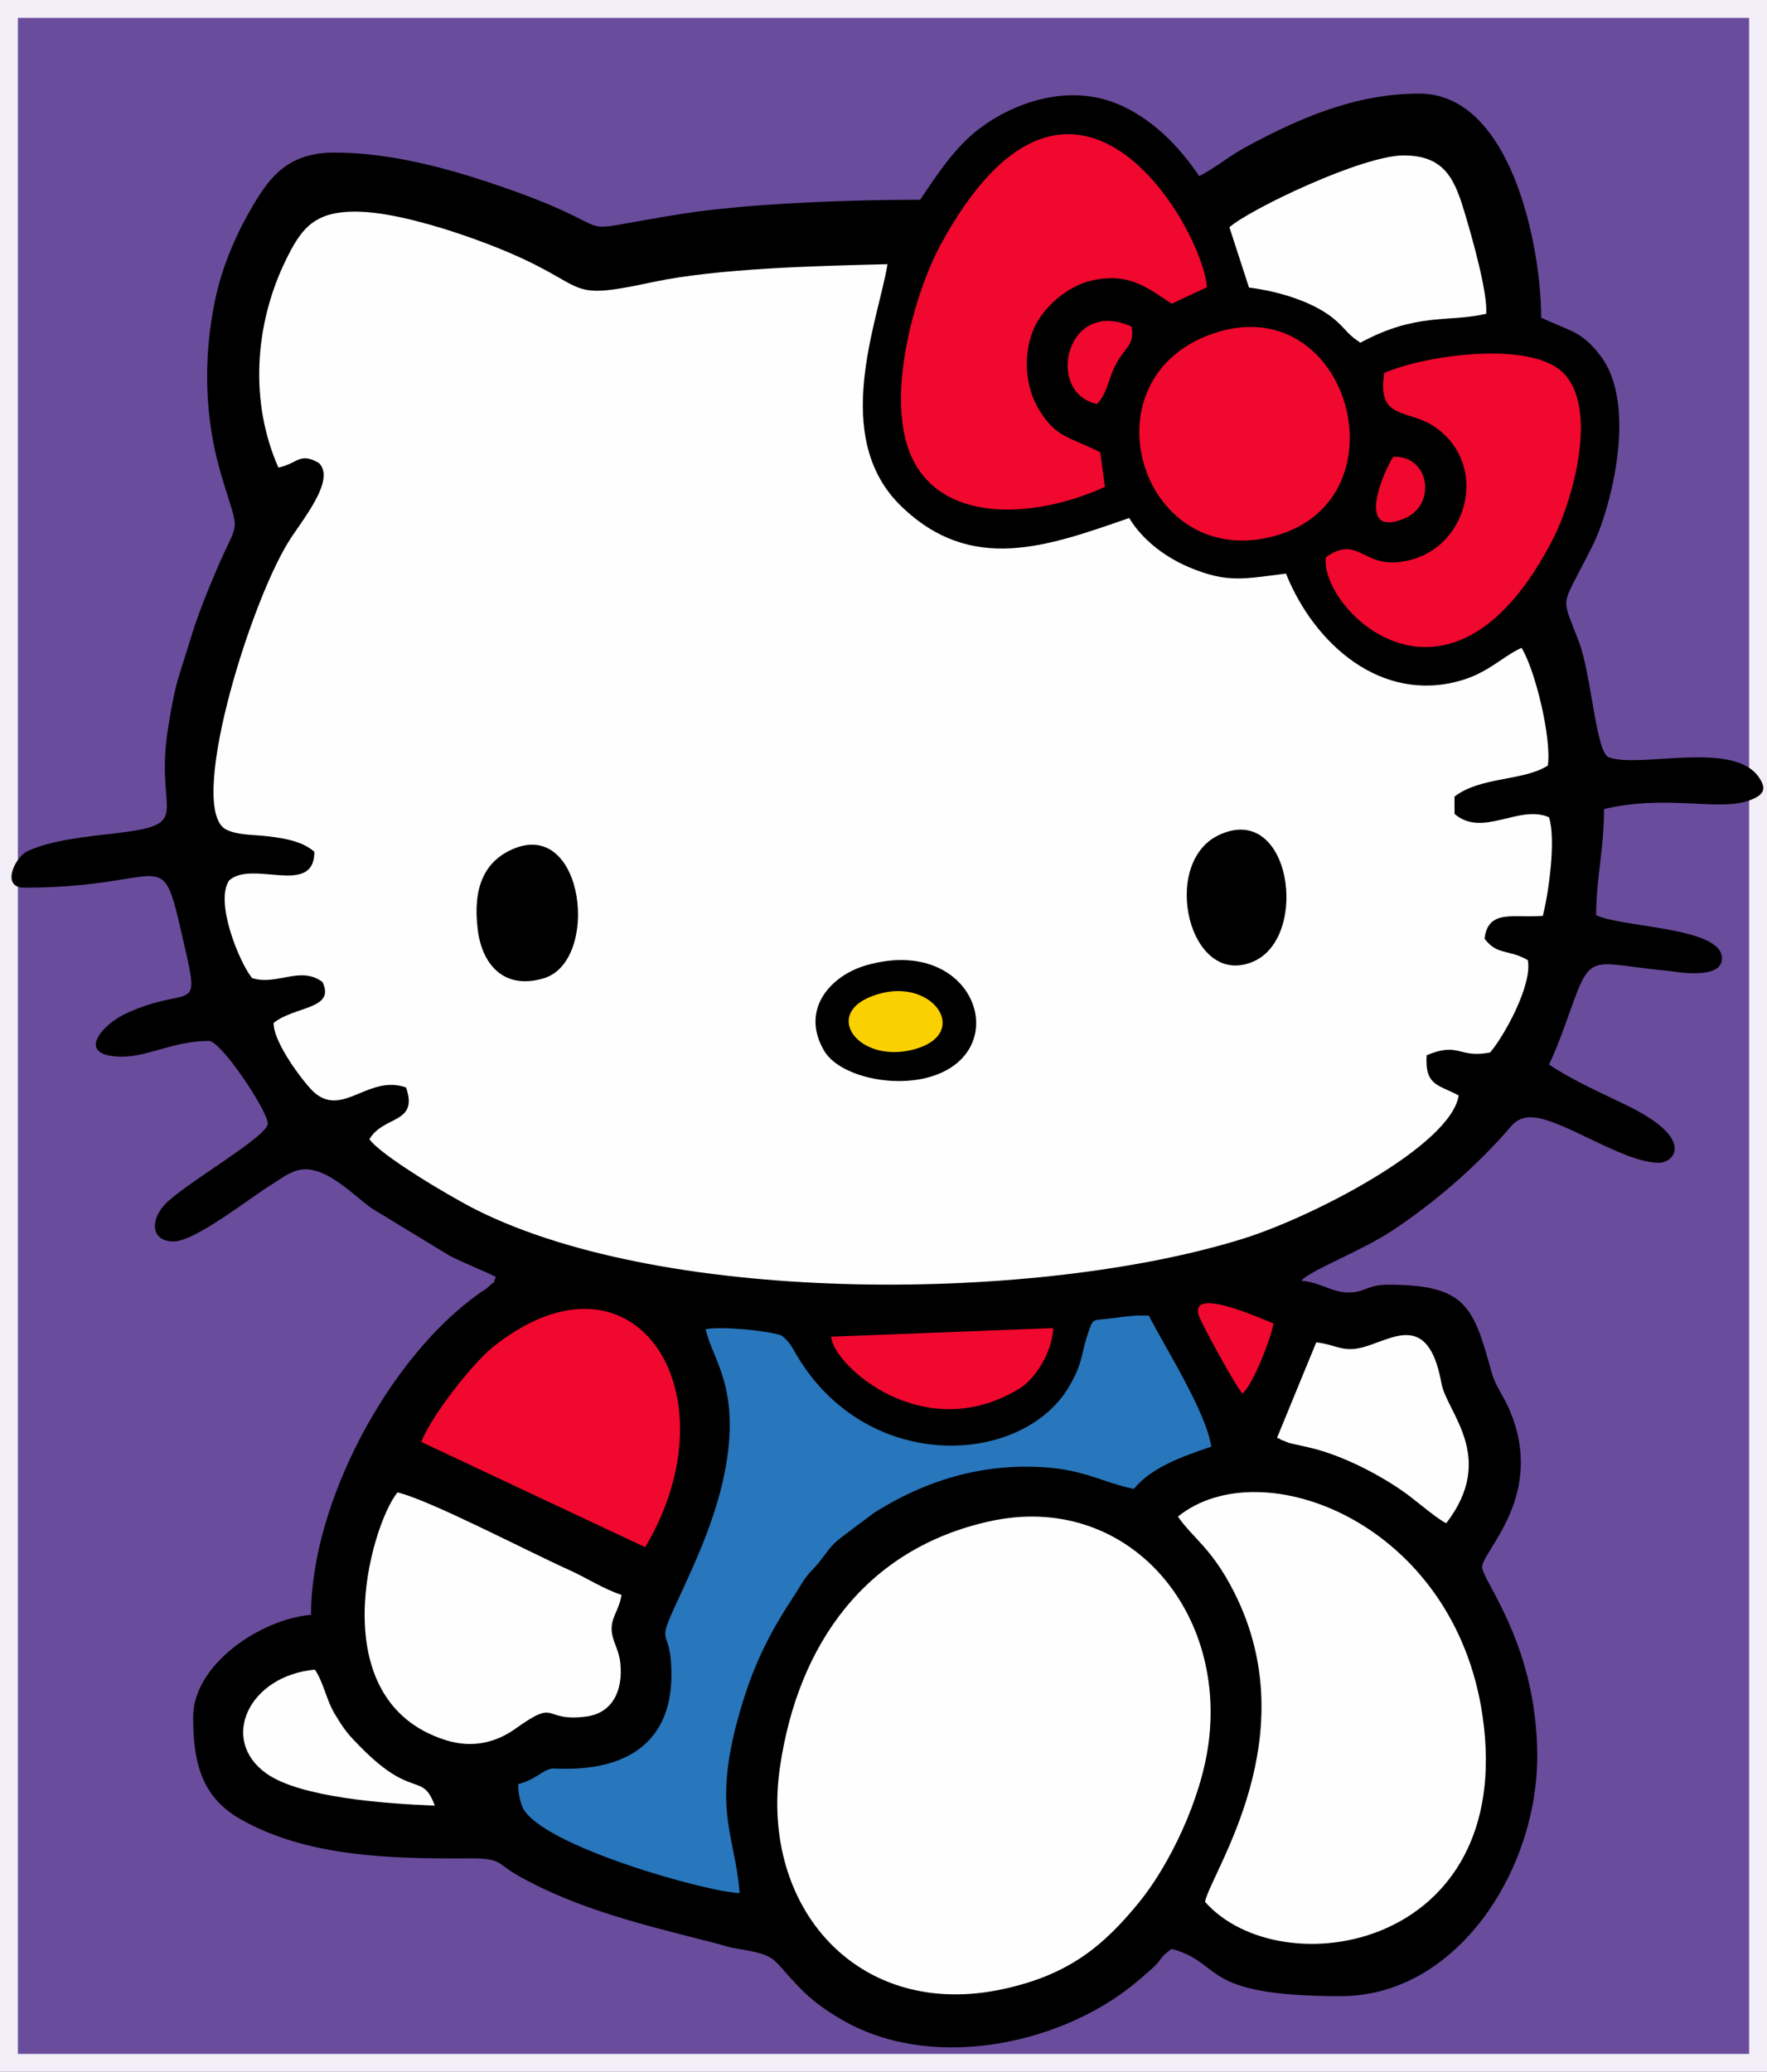 <?xml version="1.0" encoding="UTF-8"?>
<svg xmlns="http://www.w3.org/2000/svg" xmlns:xlink="http://www.w3.org/1999/xlink" width="148" height="173.5" viewBox="0 0 148 173.5" version="1.1">
<rect x="0" y="0" width="148" height="173.5" fill="#333333" stroke="none"/>
<rect x="0" y="0" width="148" height="173.5" style="fill:rgb(106,76,156);stroke:rgb(241,238,247);stroke-width:3;"> </rect>

<g id="surface1">
<path style=" stroke:none;fill-rule:evenodd;fill:rgb(0%,0%,0%);fill-opacity:1;" d="M 77.074 16.727 C 71.301 16.727 62.734 17.023 57.176 17.898 C 45.969 19.656 53.941 19.598 40.988 15.285 C 37.203 14.027 32.566 12.777 28.027 12.777 C 24.234 12.777 22.68 14.691 21.215 17.16 C 19.875 19.418 18.629 22.176 18.012 25.145 C 17.008 29.977 17.117 35.004 18.52 39.734 C 20.16 45.27 20.086 43.02 17.961 48.137 C 17.273 49.793 16.922 50.633 16.301 52.406 L 14.891 56.918 C 14.516 58.223 14.059 60.855 13.914 62.199 C 13.27 68.34 16.023 69.039 9.652 69.785 C 7.527 70.035 4.266 70.332 2.273 71.297 C 1.23 71.805 0.066 74.336 2.02 74.336 C 13.816 74.336 13.469 70.633 15.105 77.707 C 16.926 85.566 16.355 82.211 10.574 84.863 C 8.492 85.816 6.23 88.488 10.25 88.488 C 12.438 88.488 14.543 87.172 17.492 87.172 C 18.539 87.172 22.43 93.066 22.43 94.086 C 22.43 95.191 15.301 99.223 13.77 100.906 C 12.555 102.242 12.672 103.961 14.531 103.961 C 16.379 103.961 20.93 100.297 22.863 99.125 C 23.629 98.66 23.723 98.5 24.539 98.141 C 26.836 97.125 29.348 99.895 31.129 101.188 L 37.68 105.172 C 39.07 105.867 40.207 106.289 41.523 106.922 C 41.25 107.68 41.504 107.191 40.98 107.699 C 40.656 108.016 40.543 108.031 40.223 108.254 C 32.637 113.559 26.051 125.809 26.051 135.23 C 21.871 135.578 16.176 139.367 16.176 143.789 C 16.176 147.504 16.828 150.457 20.137 152.34 C 25.641 155.477 32.578 155.672 39.234 155.625 C 42.074 155.605 41.566 156.035 43.387 157.066 C 48.438 159.926 54.168 161.258 59.809 162.703 C 60.859 162.973 60.816 163.035 61.926 163.219 C 65.289 163.773 64.547 164.02 67.109 166.59 C 68.117 167.602 69.016 168.238 70.289 169.008 C 77.723 173.496 88.402 171.336 94.715 166.367 C 95.375 165.848 95.93 165.355 96.492 164.855 C 97.402 164.047 97.105 163.906 98.141 163.211 C 102.574 164.395 100.285 167.164 112.297 167.164 C 121.996 167.164 128.754 156.688 128.754 147.082 C 128.754 137.863 124.289 132.551 124.145 131.281 C 124 129.996 129.641 125.246 126.352 117.883 C 125.934 116.945 125.238 116 124.957 115 C 123.418 109.457 122.859 107.582 116.246 107.582 C 114.527 107.582 114.34 108.238 112.953 108.238 C 111.559 108.238 110.617 107.387 109.004 107.25 C 109.59 106.453 114.09 104.738 116.641 103.039 C 120.121 100.719 123.391 97.91 126.164 94.785 C 126.602 94.293 126.934 93.727 127.859 93.586 C 130.277 93.219 135.742 97.375 138.961 97.375 C 140.176 97.375 142.062 95.441 136.438 92.656 C 134.16 91.531 131.816 90.535 129.742 89.148 C 130.352 87.883 130.988 86.141 131.512 84.66 C 133.324 79.551 133.168 80.695 139.844 81.316 C 140.285 81.359 144.227 82.109 144.227 80.258 C 144.227 77.617 135.934 77.711 133.691 76.637 C 133.691 73.543 134.352 71.109 134.352 67.75 C 139.855 66.469 144.117 68.051 146.723 66.953 C 147.691 66.547 148.02 66.086 147.297 65.059 C 145.133 61.984 137.289 64.371 134.738 63.414 C 133.672 63.012 133.297 56.496 132.242 53.73 C 130.84 50.039 130.754 50.855 132.488 47.457 C 133.121 46.223 133.598 45.398 134.066 44.098 C 135.434 40.316 136.75 33.391 134.082 29.836 C 132.453 27.668 131.43 27.727 129.086 26.602 C 129.086 20.664 126.59 7.84 118.879 7.84 C 113.457 7.84 108.812 9.926 104.504 12.227 C 102.957 13.051 101.961 13.949 100.445 14.754 C 98.785 12.273 96.5 9.918 93.641 8.719 C 89.48 6.973 84.938 8.57 82.004 10.793 C 79.984 12.324 78.453 14.668 77.074 16.727 Z M 77.074 16.727 "/>
<path style=" stroke:none;fill-rule:evenodd;fill:rgb(99.609%,99.609%,99.609%);fill-opacity:1;" d="M 23.32 39.156 C 24.965 38.809 25.078 37.84 26.711 38.77 C 28.18 40.215 25.195 43.68 24.133 45.422 C 20.75 50.957 15.574 68.004 19.016 69.508 C 20.043 69.957 21.262 69.895 22.426 70.031 C 24.082 70.227 25.395 70.516 26.332 71.332 C 26.312 75.129 21.148 71.977 19.191 73.73 C 17.961 75.547 20.074 80.652 21.113 81.906 C 23.188 82.57 25.16 80.848 27.008 82.234 C 28.125 84.539 24.688 84.238 22.918 85.664 C 22.875 87.344 25.605 90.875 26.336 91.5 C 28.742 93.566 30.875 89.969 34.008 91.066 C 35.082 94.141 32.117 93.387 30.941 95.402 C 31.906 96.766 37.703 100.215 39.895 101.316 C 56.031 109.402 87.129 109.051 104.156 103.719 C 109.953 101.906 121.527 95.93 122.176 91.738 C 120.527 90.832 119.324 90.965 119.492 88.367 C 122.285 87.219 122.078 88.645 124.805 88.141 C 125.914 86.871 128.371 82.512 127.965 80.402 C 126.309 79.461 125.418 80.027 124.344 78.613 C 124.641 76.074 126.816 76.918 129.223 76.695 C 129.684 74.918 130.352 70.352 129.742 68.441 C 127.219 67.34 124.191 70.18 121.832 68.164 L 121.824 66.711 C 123.992 65.02 127.641 65.418 129.645 64.105 C 129.969 61.777 128.562 56.035 127.438 54.254 C 125.855 54.973 124.676 56.328 122.324 57 C 115.668 58.906 110.07 53.922 107.711 48.035 C 104.223 48.457 102.852 48.867 99.625 47.516 C 97.297 46.539 95.516 44.961 94.582 43.379 C 87.75 45.746 81.367 48.113 75.461 42.371 C 69.516 36.586 73.551 26.898 74.336 22.125 C 68.512 22.262 60.078 22.469 54.668 23.625 C 46.145 25.449 50.43 23.707 38.859 19.711 C 36.527 18.906 32.945 17.855 30.332 17.738 C 26.391 17.562 25.273 19.039 23.918 21.828 C 21.305 27.203 20.895 33.688 23.32 39.156 Z M 23.32 39.156 "/>
<path style=" stroke:none;fill-rule:evenodd;fill:rgb(99.609%,99.609%,99.609%);fill-opacity:1;" d="M 82.891 127.398 C 72.504 129.695 66.855 137.676 65.336 147.926 C 63.582 159.75 71.902 169.219 84.043 166.566 C 89.426 165.391 92.363 163.066 95.473 159.223 C 97.871 156.258 100.594 150.812 101.23 145.945 C 102.715 134.566 94.184 124.906 82.891 127.398 Z M 82.891 127.398 "/>
<path style=" stroke:none;fill-rule:evenodd;fill:rgb(15.697%,46.263%,73.631%);fill-opacity:1;" d="M 65.457 111.836 C 64.32 111.43 60.41 111.051 59.105 111.309 C 59.633 113.828 62.133 116.254 60.672 123.434 C 59.863 127.391 58.227 130.859 56.668 134.23 C 54.898 138.059 56.133 136.105 56.234 139.848 C 56.492 149.391 46.695 148 46.203 148.105 C 45.355 148.285 44.867 149.035 43.41 149.406 C 43.383 150.066 43.547 150.832 43.785 151.387 C 45.379 154.594 59.273 158.461 61.949 158.535 C 61.59 153.598 59.477 151.445 62.172 142.66 C 63.27 139.07 64.578 136.562 66.539 133.59 C 66.844 133.129 67.172 132.551 67.438 132.18 C 67.879 131.57 68 131.555 68.504 130.949 C 69.305 129.984 69.473 129.492 70.535 128.691 L 73.168 126.715 C 77.406 124.016 82.254 122.492 87.598 122.883 C 90.93 123.129 92.387 124.152 94.965 124.684 C 96.441 122.91 98.867 122.02 101.453 121.145 C 100.996 118.152 97.504 112.715 96.227 110.176 C 95.203 110.125 94.355 110.23 93.34 110.371 C 91.461 110.625 91.605 110.301 91.184 111.5 C 90.484 113.477 90.781 114.008 89.551 116.105 C 85.68 122.699 72.906 123.461 66.918 113.797 C 66.289 112.785 66.262 112.488 65.457 111.836 Z M 65.457 111.836 "/>
<path style=" stroke:none;fill-rule:evenodd;fill:rgb(99.609%,99.609%,99.609%);fill-opacity:1;" d="M 98.66 127.004 C 99.949 128.859 101.484 129.629 103.355 133.309 C 109.504 145.402 101.473 156.727 100.926 159.262 C 107.289 166.461 126.98 163.27 124.184 143.754 C 121.852 127.477 105.625 121.359 98.66 127.004 Z M 98.66 127.004 "/>
<path style=" stroke:none;fill-rule:evenodd;fill:rgb(94.531%,3.137%,18.042%);fill-opacity:1;" d="M 92.547 40.77 L 92.152 37.875 C 89.531 36.551 88.508 36.688 87.066 34.379 C 85.809 32.367 85.645 29.496 86.688 27.316 C 87.465 25.695 89.363 23.977 91.406 23.5 C 94.648 22.75 96.258 24.223 98.141 25.434 L 101.082 24.055 C 100.855 19.473 90.016 -0.094 78.809 20.449 C 76.609 24.477 74.031 33.473 76.43 38.422 C 79.125 43.988 86.988 43.324 92.547 40.77 Z M 92.547 40.77 "/>
<path style=" stroke:none;fill-rule:evenodd;fill:rgb(99.609%,99.609%,99.609%);fill-opacity:1;" d="M 52.055 133.562 C 50.52 133.055 49.156 132.141 47.613 131.449 C 44.031 129.832 36.023 125.633 33.293 124.977 C 31.059 127.715 26.855 142.387 37.301 145.715 C 39.613 146.453 41.605 145.883 43.16 144.773 C 46.836 142.156 45.301 144.219 49.07 143.754 C 51.273 143.48 52.211 141.605 51.953 139.242 C 51.828 138.098 51.27 137.41 51.23 136.504 C 51.184 135.414 51.859 134.852 52.055 133.562 Z M 52.055 133.562 "/>
<path style=" stroke:none;fill-rule:evenodd;fill:rgb(94.531%,3.137%,18.042%);fill-opacity:1;" d="M 115.941 31.238 C 115.309 35.277 117.961 34.195 120.23 35.785 C 124.629 38.859 123.055 45.48 118.336 46.836 C 114.117 48.047 114.004 44.598 111.051 46.664 C 110.48 50.938 121.441 62.02 130.102 45.078 C 131.75 41.848 133.965 33.992 130.816 31.117 C 127.969 28.516 119.242 29.766 115.941 31.238 Z M 115.941 31.238 "/>
<path style=" stroke:none;fill-rule:evenodd;fill:rgb(94.531%,3.137%,18.042%);fill-opacity:1;" d="M 35.277 120.75 L 54.039 129.57 C 61.688 116.691 53.199 103.438 41.395 112.715 C 39.727 114.027 36.305 118.281 35.277 120.75 Z M 35.277 120.75 "/>
<path style=" stroke:none;fill-rule:evenodd;fill:rgb(94.531%,3.137%,18.042%);fill-opacity:1;" d="M 101.602 27.934 C 90.543 31.727 95.59 48.039 106.855 44.859 C 117.918 41.734 112.941 24.043 101.602 27.934 Z M 101.602 27.934 "/>
<path style=" stroke:none;fill-rule:evenodd;fill:rgb(99.609%,99.609%,99.609%);fill-opacity:1;" d="M 102.973 19.031 L 104.613 24.082 C 107.188 24.402 110.254 25.34 111.98 26.922 C 112.848 27.719 112.891 28.008 113.941 28.699 C 118.719 26.117 121.395 27.027 124.48 26.273 C 124.621 24.547 123.305 19.918 122.766 18.105 C 121.898 15.191 121.152 13.016 117.562 13.016 C 114.109 13.016 104.711 17.504 102.973 19.031 Z M 102.973 19.031 "/>
<path style=" stroke:none;fill-rule:evenodd;fill:rgb(99.609%,99.609%,99.609%);fill-opacity:1;" d="M 110.246 112.414 L 106.961 120.406 C 107.066 120.469 107.188 120.438 107.23 120.539 L 107.961 120.836 C 108.016 120.852 108.91 121.051 109.035 121.078 C 109.844 121.254 110.383 121.391 111.082 121.621 C 113.441 122.402 116.098 123.82 118.004 125.246 C 118.562 125.66 120.633 127.395 121.141 127.551 C 125.387 122.02 121.172 118.285 120.734 115.852 C 119.594 109.531 116.375 112.367 113.875 112.891 C 112.379 113.207 111.746 112.566 110.246 112.414 Z M 110.246 112.414 "/>
<path style=" stroke:none;fill-rule:evenodd;fill:rgb(0%,0%,0%);fill-opacity:1;" d="M 72.551 80.836 C 69.613 81.68 66.992 84.5 69.023 87.988 C 70.207 90.02 74.547 91.129 77.836 90.199 C 85.078 88.152 81.715 78.207 72.551 80.836 Z M 72.551 80.836 "/>
<path style=" stroke:none;fill-rule:evenodd;fill:rgb(94.531%,3.137%,18.042%);fill-opacity:1;" d="M 69.613 111.938 C 69.777 114.324 77.375 121.211 85.426 116.258 C 86.641 115.508 88.105 113.359 88.215 111.215 Z M 69.613 111.938 "/>
<path style=" stroke:none;fill-rule:evenodd;fill:rgb(99.609%,99.609%,99.609%);fill-opacity:1;" d="M 36.418 151.211 C 35.363 148.348 34.598 150.711 30.328 146.43 C 29.219 145.316 28.902 144.977 28.008 143.477 C 27.328 142.328 27.125 140.965 26.379 139.82 C 20.816 140.328 18.344 145.699 22.316 148.52 C 25.168 150.543 32.328 151.047 36.418 151.211 Z M 36.418 151.211 "/>
<path style=" stroke:none;fill-rule:evenodd;fill:rgb(0%,0%,0%);fill-opacity:1;" d="M 43.008 71.082 C 40.539 72.121 39.586 74.371 40.012 77.832 C 40.363 80.73 42.168 82.914 45.516 81.934 C 50.285 80.539 48.977 68.574 43.008 71.082 Z M 43.008 71.082 "/>
<path style=" stroke:none;fill-rule:evenodd;fill:rgb(0%,0%,0%);fill-opacity:1;" d="M 102.074 69.938 C 97.121 72.293 99.598 82.855 104.98 80.52 C 109.734 78.457 108.113 67.066 102.074 69.938 Z M 102.074 69.938 "/>
<path style=" stroke:none;fill-rule:evenodd;fill:rgb(98.047%,81.639%,0%);fill-opacity:1;" d="M 73.875 83.164 C 68.504 84.488 71.707 89.164 76.523 87.887 C 81.289 86.625 78.316 82.07 73.875 83.164 Z M 73.875 83.164 "/>
<path style=" stroke:none;fill-rule:evenodd;fill:rgb(94.531%,3.137%,18.042%);fill-opacity:1;" d="M 104.066 116.691 C 104.898 116.047 106.445 112.137 106.664 110.832 C 105.621 110.434 99.582 107.652 100.418 110.188 C 100.645 110.879 103.605 116.285 104.066 116.691 Z M 104.066 116.691 "/>
<path style=" stroke:none;fill-rule:evenodd;fill:rgb(94.531%,3.137%,18.042%);fill-opacity:1;" d="M 91.887 33.828 C 92.707 32.973 92.801 31.898 93.359 30.711 C 94.109 29.117 95.086 28.973 94.773 27.352 C 89.277 24.859 87.504 32.922 91.887 33.828 Z M 91.887 33.828 "/>
<path style=" stroke:none;fill-rule:evenodd;fill:rgb(94.531%,3.137%,18.042%);fill-opacity:1;" d="M 116.699 38.25 C 115.891 39.461 113.469 45.09 117.582 43.441 C 120.359 42.324 119.781 38.133 116.699 38.25 Z M 116.699 38.25 "/>
</g>
</svg>
